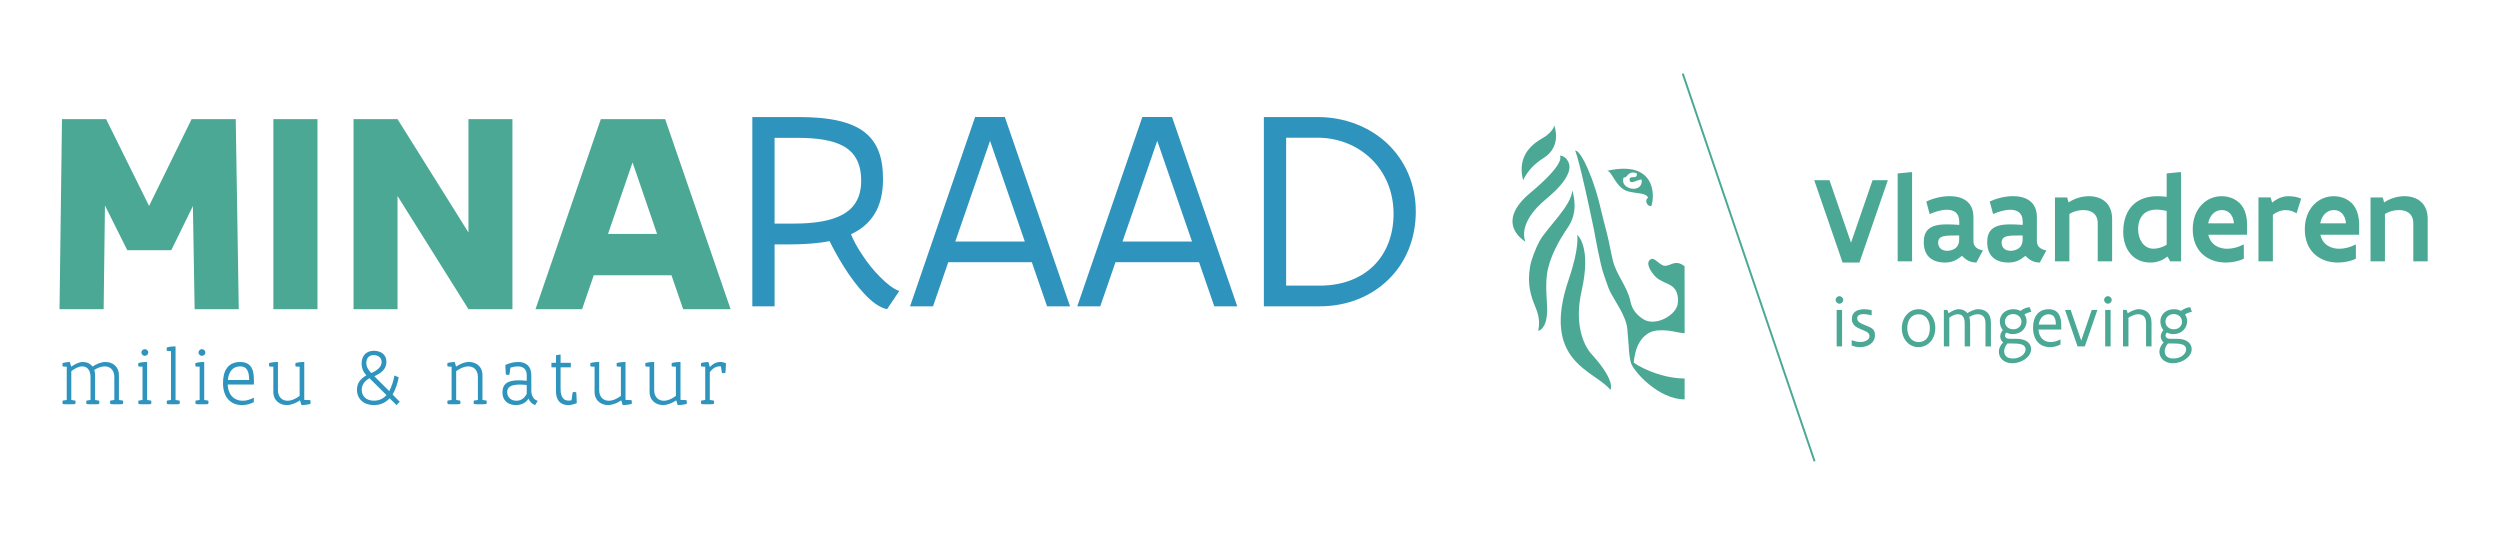 <?xml version="1.0" encoding="iso-8859-1"?>
<!-- Generator: Adobe Illustrator 16.0.4, SVG Export Plug-In . SVG Version: 6.00 Build 0)  -->
<!DOCTYPE svg PUBLIC "-//W3C//DTD SVG 1.1//EN" "http://www.w3.org/Graphics/SVG/1.1/DTD/svg11.dtd">
<svg version="1.1" id="Layer_1" xmlns="http://www.w3.org/2000/svg" xmlns:xlink="http://www.w3.org/1999/xlink" x="0px" y="0px"
	 width="420px" height="90px" viewBox="0 0 420 90" style="enable-background:new 0 0 420 90;" xml:space="preserve">
<polygon style="fill:#4AA894;" points="28.774,42.034 21.384,42.034 17.631,34.524 17.413,51.943 10,51.943 10.413,20.015 
	17.825,20.015 25.043,34.598 32.19,20.015 39.604,20.015 40.112,51.943 32.698,51.943 32.407,34.622 "/>
<rect x="45.926" y="20.014" style="fill:#4AA894;" width="7.412" height="31.929"/>
<polygon style="fill:#4AA894;" points="66.783,51.941 59.393,51.941 59.393,20.014 66.783,20.014 78.7,39.055 78.7,20.014 
	86.088,20.014 86.088,51.941 78.7,51.941 66.783,32.925 "/>
<path style="fill:#4AA894;" d="M110.387,39.297l-4.119-12.016l-4.117,12.016H110.387z M99.752,46.249l-1.963,5.693h-7.823
	l10.973-31.929h10.804l10.998,31.929h-7.97l-1.963-5.693H99.752z"/>
<g>
	<path style="fill:#2E94BD;" d="M11.959,61.593c0.351-0.222,0.681-0.424,1.005-0.564c0.324-0.135,0.641-0.215,0.984-0.215
		c0.594,0,1.193,0.234,1.599,0.772c0.323-0.208,0.667-0.402,1.038-0.545c0.37-0.134,0.748-0.228,1.145-0.228
		c0.533,0,1.093,0.161,1.524,0.524c0.426,0.361,0.722,0.927,0.722,1.712v4.145c0.263,0.033,0.512,0.075,0.674,0.108
		c0.027,0.054,0.041,0.175,0.041,0.288c0,0.114-0.02,0.229-0.067,0.281c-0.007,0.009-0.034,0.015-0.081,0.021
		c-0.101,0.006-0.257,0.021-0.425,0.021c-0.088,0.007-0.162,0.007-0.236,0.007h-0.58c-0.155,0-0.324-0.007-0.472-0.014
		c-0.074-0.008-0.142-0.008-0.189-0.014c-0.101-0.007-0.108-0.034-0.128-0.14c-0.013-0.049-0.021-0.103-0.021-0.163
		c0-0.113,0.014-0.234,0.041-0.288c0.162-0.033,0.412-0.075,0.674-0.108v-3.862c0-0.618-0.196-1.067-0.492-1.357
		c-0.303-0.288-0.707-0.422-1.133-0.422c-0.593,0-1.227,0.261-1.746,0.604c0.094,0.256,0.142,0.551,0.142,0.894v4.145
		c0.263,0.033,0.512,0.075,0.674,0.108c0.027,0.054,0.04,0.175,0.04,0.288c0,0.114-0.02,0.229-0.067,0.281
		c-0.007,0.009-0.034,0.015-0.081,0.021c-0.101,0.006-0.256,0.021-0.425,0.021c-0.088,0.007-0.162,0.007-0.236,0.007h-0.579
		c-0.155,0-0.324-0.007-0.472-0.014c-0.074-0.008-0.142-0.008-0.189-0.014c-0.101-0.007-0.108-0.034-0.128-0.14
		c-0.014-0.049-0.021-0.103-0.021-0.163c0-0.113,0.014-0.234,0.041-0.288c0.161-0.033,0.411-0.075,0.674-0.108v-3.862
		c0-0.618-0.162-1.067-0.418-1.357c-0.256-0.288-0.607-0.422-0.984-0.422c-0.317,0-0.627,0.094-0.938,0.241
		c-0.31,0.147-0.613,0.355-0.889,0.564v4.836c0.263,0.033,0.512,0.075,0.673,0.108c0.027,0.054,0.041,0.175,0.041,0.288
		c0,0.114-0.02,0.229-0.067,0.281c-0.007,0.009-0.034,0.015-0.081,0.021c-0.101,0.006-0.256,0.021-0.425,0.021
		c-0.088,0.007-0.162,0.007-0.236,0.007h-0.58c-0.155,0-0.324-0.007-0.472-0.014c-0.074-0.008-0.141-0.008-0.188-0.014
		c-0.101-0.007-0.109-0.034-0.129-0.14c-0.013-0.049-0.02-0.103-0.02-0.163c0-0.113,0.013-0.234,0.04-0.288
		c0.163-0.033,0.412-0.075,0.675-0.108v-5.589c-0.135,0-0.284-0.007-0.411-0.013c-0.128-0.007-0.229-0.021-0.264-0.027
		c-0.02-0.027-0.04-0.134-0.04-0.249c-0.007-0.114-0.007-0.248,0.02-0.323c0.195-0.06,0.438-0.106,0.661-0.134
		c0.115-0.012,0.216-0.027,0.317-0.033c0.094-0.006,0.175-0.006,0.236-0.013L11.959,61.593z"/>
	<path style="fill:#2E94BD;" d="M23.749,59.222c0-0.155,0.068-0.29,0.175-0.396c0.108-0.101,0.25-0.169,0.404-0.169
		c0.156,0,0.297,0.068,0.405,0.169c0.108,0.106,0.176,0.241,0.176,0.396c0,0.154-0.068,0.288-0.176,0.388
		c-0.108,0.108-0.249,0.176-0.405,0.176c-0.154,0-0.296-0.067-0.404-0.176C23.816,59.51,23.749,59.376,23.749,59.222 M24.712,60.813
		v6.381c0.263,0.033,0.513,0.074,0.674,0.108c0.027,0.054,0.041,0.175,0.041,0.288c0,0.115-0.021,0.229-0.068,0.282
		c-0.006,0.008-0.033,0.014-0.081,0.021c-0.101,0.006-0.255,0.021-0.424,0.021c-0.088,0.007-0.162,0.007-0.237,0.007h-0.579
		c-0.156,0-0.324-0.007-0.472-0.013c-0.074-0.009-0.141-0.009-0.189-0.015c-0.101-0.007-0.108-0.034-0.128-0.14
		c-0.014-0.048-0.02-0.103-0.02-0.163c0-0.113,0.013-0.234,0.04-0.288c0.162-0.034,0.411-0.075,0.675-0.108v-5.589
		c-0.136,0-0.291-0.007-0.418-0.013c-0.128-0.007-0.229-0.021-0.264-0.027c-0.02-0.026-0.04-0.134-0.04-0.249
		c-0.007-0.113-0.007-0.248,0.02-0.322c0.243-0.08,0.56-0.127,0.829-0.154l0.338-0.021c0.094-0.006,0.155-0.006,0.175-0.006H24.712z
		"/>
	<path style="fill:#2E94BD;" d="M29.494,58.193v9.001c0.263,0.033,0.512,0.074,0.674,0.108c0.027,0.054,0.04,0.175,0.04,0.288
		c0,0.115-0.02,0.229-0.067,0.282c-0.007,0.008-0.034,0.014-0.081,0.021c-0.101,0.006-0.256,0.021-0.425,0.021
		c-0.088,0.007-0.162,0.007-0.236,0.007H28.82c-0.156,0-0.324-0.007-0.472-0.013c-0.074-0.009-0.142-0.009-0.189-0.015
		c-0.101-0.007-0.108-0.033-0.128-0.141c-0.014-0.047-0.021-0.101-0.021-0.162c0-0.113,0.014-0.234,0.041-0.288
		c0.162-0.034,0.411-0.075,0.674-0.108v-8.208c-0.135,0-0.29-0.007-0.418-0.014c-0.128-0.008-0.229-0.021-0.263-0.026
		c-0.02-0.027-0.04-0.136-0.04-0.248c-0.008-0.115-0.008-0.249,0.02-0.324c0.242-0.079,0.559-0.127,0.829-0.154l0.337-0.021
		c0.095-0.006,0.155-0.006,0.176-0.006H29.494z"/>
	<path style="fill:#2E94BD;" d="M33.345,59.222c0-0.155,0.068-0.29,0.175-0.396c0.108-0.101,0.25-0.169,0.404-0.169
		c0.156,0,0.297,0.068,0.405,0.169c0.108,0.106,0.176,0.241,0.176,0.396c0,0.154-0.068,0.288-0.176,0.388
		c-0.108,0.108-0.249,0.176-0.405,0.176c-0.154,0-0.296-0.067-0.404-0.176C33.413,59.51,33.345,59.376,33.345,59.222 M34.309,60.813
		v6.381c0.263,0.033,0.513,0.074,0.674,0.108c0.027,0.054,0.041,0.175,0.041,0.288c0,0.115-0.021,0.229-0.068,0.282
		c-0.006,0.008-0.033,0.014-0.081,0.021c-0.101,0.006-0.256,0.021-0.424,0.021c-0.088,0.007-0.162,0.007-0.237,0.007h-0.579
		c-0.156,0-0.324-0.007-0.472-0.013c-0.075-0.009-0.142-0.009-0.189-0.015c-0.101-0.007-0.108-0.034-0.128-0.14
		c-0.014-0.048-0.02-0.103-0.02-0.163c0-0.113,0.013-0.234,0.04-0.288c0.162-0.034,0.411-0.075,0.675-0.108v-5.589
		c-0.136,0-0.291-0.007-0.418-0.013c-0.129-0.007-0.23-0.021-0.264-0.027c-0.02-0.026-0.041-0.134-0.041-0.249
		c-0.006-0.113-0.006-0.248,0.021-0.322c0.243-0.08,0.56-0.127,0.83-0.154l0.337-0.021c0.094-0.006,0.155-0.006,0.175-0.006H34.309z
		"/>
	<path style="fill:#2E94BD;" d="M40.339,61.553c-0.648,0-1.127,0.24-1.464,0.646c-0.337,0.408-0.532,0.986-0.593,1.638h3.573
		c0-0.597-0.06-1.168-0.276-1.592C41.356,61.819,40.979,61.553,40.339,61.553 M42.658,64.596h-4.403
		c0.034,0.92,0.323,1.599,0.776,2.048c0.451,0.457,1.051,0.681,1.726,0.681c0.344,0,0.633-0.042,0.93-0.13
		c0.297-0.079,0.586-0.208,0.93-0.376l0.027,0.021v0.719c-0.721,0.356-1.355,0.496-2.002,0.496c-0.87,0-1.665-0.288-2.239-0.893
		c-0.573-0.604-0.937-1.524-0.937-2.814c0-0.995,0.195-1.888,0.654-2.519c0.458-0.633,1.18-1.015,2.231-1.015
		c0.702,0,1.181,0.188,1.524,0.483c0.344,0.302,0.533,0.705,0.641,1.156c0.108,0.449,0.135,0.933,0.142,1.383V64.596z"/>
	<path style="fill:#2E94BD;" d="M51.117,60.813v6.381h0.27c0.216,0,0.431,0.015,0.593,0.021c0.162,0.007,0.155-0.006,0.182,0.148
		c0.014,0.079,0.02,0.16,0.02,0.241c0,0.113-0.013,0.201-0.047,0.255c-0.27,0.081-0.6,0.135-0.883,0.161
		c-0.141,0.015-0.27,0.021-0.371,0.027c-0.108,0.006-0.176,0.006-0.196,0.006h-0.04l-0.243-0.791
		c-0.33,0.215-0.687,0.416-1.065,0.557c-0.378,0.141-0.776,0.234-1.16,0.234c-0.539,0-1.105-0.167-1.531-0.53
		c-0.431-0.362-0.727-0.92-0.727-1.705v-4.213c-0.136,0-0.284-0.007-0.412-0.013c-0.128-0.007-0.229-0.021-0.263-0.027
		c-0.02-0.026-0.04-0.134-0.04-0.249c-0.007-0.113-0.007-0.248,0.02-0.322c0.242-0.08,0.559-0.127,0.829-0.154l0.337-0.021
		c0.095-0.006,0.155-0.006,0.176-0.006h0.128v4.722c0,0.617,0.195,1.068,0.492,1.358c0.296,0.294,0.702,0.431,1.126,0.431
		c0.358,0,0.728-0.097,1.079-0.25c0.344-0.155,0.674-0.35,0.95-0.564v-4.904c-0.134,0-0.282-0.007-0.41-0.013
		c-0.129-0.007-0.23-0.021-0.264-0.027c-0.02-0.026-0.04-0.134-0.04-0.249c-0.007-0.113-0.007-0.248,0.02-0.322
		c0.243-0.08,0.56-0.127,0.83-0.154l0.337-0.021c0.094-0.006,0.155-0.006,0.175-0.006H51.117z"/>
	<path style="fill:#2E94BD;" d="M61.541,60.987c0,0.369,0.102,0.679,0.264,0.947c0.154,0.276,0.357,0.524,0.572,0.739
		c0.736-0.322,1.174-0.664,1.423-0.987c0.25-0.323,0.311-0.632,0.311-0.894c0-0.437-0.21-0.727-0.479-0.899
		c-0.27-0.175-0.607-0.242-0.876-0.242C62.026,59.651,61.541,60.154,61.541,60.987 M62.815,67.315c0.856,0,1.571-0.322,2.111-0.939
		l-2.866-2.849c-0.331,0.208-0.654,0.45-0.89,0.766c-0.243,0.321-0.398,0.712-0.398,1.195c0,0.531,0.183,0.988,0.533,1.31
		C61.655,67.122,62.168,67.315,62.815,67.315 M66.309,63.104l0.674,0.276c-0.087,0.538-0.243,1.089-0.425,1.592
		c-0.182,0.503-0.391,0.954-0.6,1.31l1.201,1.216l-0.547,0.558l-1.153-1.142c-0.701,0.759-1.591,1.142-2.643,1.142
		c-0.816,0-1.53-0.242-2.036-0.686c-0.506-0.442-0.809-1.088-0.809-1.9c0-1.048,0.505-1.774,1.578-2.419
		c-0.459-0.477-0.796-1.115-0.796-1.981c0-0.624,0.175-1.162,0.526-1.538c0.344-0.376,0.856-0.599,1.537-0.599
		c0.513,0,1.038,0.127,1.436,0.424c0.398,0.296,0.661,0.759,0.661,1.431c0,0.691-0.263,1.176-0.654,1.552s-0.904,0.639-1.369,0.874
		l2.502,2.491c0.209-0.396,0.398-0.853,0.546-1.31c0.148-0.451,0.256-0.893,0.317-1.29H66.309z"/>
	<path style="fill:#2E94BD;" d="M80.38,67.92c-0.155,0-0.323-0.006-0.472-0.013c-0.074-0.008-0.141-0.008-0.189-0.014
		c-0.101-0.006-0.107-0.033-0.128-0.141c-0.014-0.048-0.02-0.102-0.02-0.162c0-0.113,0.014-0.234,0.041-0.288
		c0.161-0.033,0.41-0.075,0.674-0.108v-3.862c0-0.618-0.196-1.067-0.493-1.357c-0.296-0.288-0.7-0.422-1.126-0.422
		c-0.357,0-0.727,0.094-1.071,0.24c-0.351,0.148-0.682,0.351-0.958,0.565v4.836c0.263,0.033,0.513,0.075,0.674,0.108
		c0.027,0.054,0.041,0.175,0.041,0.288c0,0.114-0.021,0.229-0.068,0.281c-0.006,0.009-0.033,0.016-0.081,0.021
		c-0.101,0.006-0.256,0.021-0.424,0.021c-0.088,0.006-0.162,0.006-0.236,0.006h-0.58c-0.156,0-0.324-0.006-0.473-0.013
		c-0.074-0.008-0.14-0.008-0.188-0.014c-0.101-0.006-0.108-0.033-0.128-0.141c-0.014-0.048-0.02-0.102-0.02-0.162
		c0-0.113,0.013-0.234,0.04-0.288c0.162-0.033,0.411-0.075,0.675-0.108v-5.589c-0.136,0-0.284-0.006-0.412-0.013
		s-0.229-0.021-0.263-0.027c-0.02-0.027-0.04-0.134-0.04-0.248c-0.007-0.115-0.007-0.249,0.02-0.324
		c0.195-0.06,0.438-0.105,0.66-0.133c0.115-0.013,0.216-0.028,0.317-0.034c0.095-0.006,0.176-0.006,0.237-0.013l0.229,0.779
		c0.667-0.431,1.389-0.779,2.178-0.779c0.539,0,1.105,0.161,1.537,0.523c0.424,0.362,0.721,0.928,0.721,1.713v4.145
		c0.263,0.033,0.513,0.075,0.675,0.108c0.027,0.054,0.04,0.175,0.04,0.288c0,0.114-0.02,0.229-0.067,0.281
		c-0.007,0.009-0.034,0.016-0.082,0.021c-0.101,0.006-0.255,0.021-0.424,0.021c-0.088,0.006-0.162,0.006-0.236,0.006H80.38z"/>
	<path style="fill:#2E94BD;" d="M88.492,64.676c-0.249-0.027-0.451-0.047-0.62-0.053c-0.088,0-0.162,0-0.236-0.009h-0.223
		c-0.269,0-0.606,0-0.93,0.049c-0.324,0.054-0.647,0.147-0.883,0.336c-0.236,0.188-0.391,0.463-0.391,0.872
		c0,0.396,0.135,0.754,0.404,1.015c0.264,0.269,0.641,0.438,1.127,0.438c0.748,0,1.341-0.37,1.752-1.155V64.676z M84.899,61.311
		c0.654-0.302,1.429-0.497,2.131-0.497c0.599,0,1.159,0.141,1.571,0.497c0.404,0.355,0.66,0.934,0.66,1.799v2.474
		c0,0.409,0.081,0.8,0.257,1.107c0.175,0.31,0.445,0.552,0.822,0.64l-0.439,0.724c-0.512-0.167-0.902-0.576-1.118-1.087
		c-0.182,0.314-0.459,0.584-0.816,0.779c-0.358,0.194-0.796,0.308-1.288,0.308c-0.304,0-0.668-0.046-0.998-0.173
		s-0.647-0.33-0.883-0.653c-0.236-0.314-0.385-0.739-0.385-1.323c0-0.65,0.189-1.153,0.621-1.497
		c0.431-0.344,1.106-0.517,2.056-0.517c0.358,0,0.782,0.027,1.402,0.079v-0.966c0-0.539-0.189-0.908-0.465-1.136
		c-0.276-0.229-0.661-0.315-1.045-0.315c-0.351,0-0.782,0.073-1.233,0.207c-0.028,0.242-0.068,0.511-0.102,0.739
		c-0.02,0.113-0.034,0.215-0.047,0.302c-0.02,0.088-0.034,0.142-0.047,0.169c-0.155,0.027-0.412,0.013-0.566-0.06
		c-0.007-0.027-0.014-0.109-0.021-0.242c-0.02-0.27-0.04-0.625-0.053-0.96C84.905,61.539,84.899,61.411,84.899,61.311"/>
	<path style="fill:#2E94BD;" d="M96.896,67.727c-0.465,0.181-0.904,0.328-1.443,0.328c-0.506,0-1.018-0.135-1.403-0.49
		c-0.384-0.356-0.647-0.94-0.647-1.854v-4.003h-0.762v-0.76h0.762v-1.262l0.694-0.128h0.082v1.39h1.719v0.76h-1.719v3.586
		c0,0.732,0.128,1.237,0.363,1.553c0.237,0.323,0.567,0.457,0.972,0.457c0.169,0,0.337-0.021,0.505-0.066
		c0.027-0.242,0.074-0.551,0.115-0.82c0.02-0.134,0.041-0.255,0.061-0.356c0.02-0.102,0.034-0.161,0.046-0.194
		c0.156-0.028,0.412-0.013,0.567,0.061c0.007,0.021,0.007,0.066,0.014,0.142l0.02,0.288c0.013,0.221,0.027,0.497,0.033,0.753
		c0.007,0.128,0.007,0.248,0.014,0.354C96.896,67.578,96.896,67.665,96.896,67.727"/>
	<path style="fill:#2E94BD;" d="M105.086,60.813v6.381h0.27c0.216,0,0.431,0.015,0.593,0.021c0.162,0.007,0.155-0.006,0.182,0.148
		c0.014,0.079,0.02,0.16,0.02,0.241c0,0.113-0.013,0.201-0.047,0.255c-0.27,0.081-0.6,0.135-0.883,0.161
		c-0.141,0.015-0.27,0.021-0.371,0.027c-0.108,0.006-0.175,0.006-0.195,0.006h-0.041l-0.243-0.791
		c-0.33,0.215-0.687,0.416-1.065,0.557s-0.776,0.234-1.159,0.234c-0.54,0-1.106-0.167-1.531-0.53
		c-0.432-0.362-0.728-0.92-0.728-1.705v-4.213c-0.136,0-0.284-0.007-0.412-0.013c-0.128-0.007-0.229-0.021-0.263-0.027
		c-0.02-0.026-0.04-0.134-0.04-0.249c-0.007-0.113-0.007-0.248,0.02-0.322c0.243-0.08,0.559-0.127,0.829-0.154l0.338-0.021
		c0.094-0.006,0.154-0.006,0.175-0.006h0.128v4.722c0,0.617,0.195,1.068,0.492,1.358c0.296,0.294,0.702,0.431,1.126,0.431
		c0.358,0,0.729-0.097,1.079-0.25c0.344-0.155,0.674-0.35,0.95-0.564v-4.904c-0.134,0-0.283-0.007-0.41-0.013
		c-0.129-0.007-0.23-0.021-0.264-0.027c-0.02-0.026-0.041-0.134-0.041-0.249c-0.006-0.113-0.006-0.248,0.021-0.322
		c0.243-0.08,0.56-0.127,0.83-0.154l0.337-0.021c0.094-0.006,0.155-0.006,0.175-0.006H105.086z"/>
	<path style="fill:#2E94BD;" d="M114.325,60.813v6.381h0.27c0.216,0,0.431,0.015,0.593,0.021c0.162,0.007,0.155-0.006,0.182,0.148
		c0.014,0.079,0.02,0.16,0.02,0.241c0,0.113-0.013,0.201-0.047,0.255c-0.27,0.081-0.6,0.135-0.883,0.161
		c-0.141,0.015-0.27,0.021-0.371,0.027c-0.108,0.006-0.176,0.006-0.195,0.006h-0.041l-0.243-0.791
		c-0.33,0.215-0.687,0.416-1.065,0.557s-0.776,0.234-1.159,0.234c-0.54,0-1.106-0.167-1.531-0.53
		c-0.432-0.362-0.728-0.92-0.728-1.705v-4.213c-0.136,0-0.284-0.007-0.412-0.013c-0.128-0.007-0.229-0.021-0.262-0.027
		c-0.021-0.026-0.041-0.134-0.041-0.249c-0.006-0.113-0.006-0.248,0.02-0.322c0.243-0.08,0.559-0.127,0.829-0.154l0.337-0.021
		c0.095-0.006,0.155-0.006,0.176-0.006h0.128v4.722c0,0.617,0.195,1.068,0.492,1.358c0.296,0.294,0.702,0.431,1.126,0.431
		c0.358,0,0.729-0.097,1.079-0.25c0.344-0.155,0.674-0.35,0.95-0.564v-4.904c-0.134,0-0.282-0.007-0.41-0.013
		c-0.128-0.007-0.229-0.021-0.264-0.027c-0.02-0.026-0.04-0.134-0.04-0.249c-0.007-0.113-0.007-0.248,0.02-0.322
		c0.243-0.08,0.56-0.127,0.83-0.154l0.337-0.021c0.094-0.006,0.155-0.006,0.175-0.006H114.325z"/>
	<path style="fill:#2E94BD;" d="M119.254,61.666c0.519-0.564,1.126-0.853,1.746-0.853c0.344,0,0.64,0.073,0.958,0.207
		c0,0.196-0.014,0.565-0.034,0.901c-0.014,0.167-0.028,0.322-0.034,0.457c-0.007,0.134-0.013,0.215-0.021,0.241
		c-0.154,0.074-0.411,0.087-0.566,0.06c-0.027-0.052-0.06-0.215-0.087-0.43c-0.034-0.207-0.074-0.457-0.101-0.691
		c-0.061-0.006-0.121-0.014-0.183-0.014c-0.68,0-1.2,0.336-1.685,0.974v4.676c0.263,0.033,0.512,0.074,0.674,0.108
		c0.027,0.054,0.041,0.175,0.041,0.288c0,0.115-0.021,0.229-0.068,0.282c-0.006,0.008-0.033,0.014-0.081,0.021
		c-0.101,0.006-0.256,0.021-0.424,0.021c-0.088,0.007-0.162,0.007-0.236,0.007h-0.581c-0.155,0-0.323-0.007-0.472-0.013
		c-0.074-0.009-0.141-0.009-0.188-0.015c-0.102-0.007-0.108-0.034-0.129-0.14c-0.013-0.048-0.019-0.103-0.019-0.163
		c0-0.113,0.013-0.234,0.04-0.288c0.162-0.034,0.411-0.075,0.674-0.108v-5.589c-0.135,0-0.283-0.007-0.411-0.013
		c-0.128-0.007-0.222-0.021-0.257-0.027c-0.019-0.026-0.04-0.134-0.04-0.249c-0.006-0.113-0.006-0.248,0.021-0.322
		c0.195-0.061,0.438-0.107,0.66-0.135c0.115-0.013,0.216-0.026,0.317-0.032c0.094-0.008,0.175-0.008,0.236-0.014L119.254,61.666z"/>
	<path style="fill:#2E94BD;" d="M130.129,37.562h3.208c3.476,0,6.298-0.433,8.276-1.544c1.978-1.109,3.064-2.919,3.064-5.645
		c0-2.896-1.037-4.706-2.919-5.79c-1.882-1.062-4.561-1.424-7.817-1.424h-3.812V37.562z M126.391,19.662h7.792
		c5.308,0,8.83,0.819,11.049,2.532c2.221,1.736,3.113,4.319,3.113,7.865c0,2.438-0.483,4.366-1.424,5.887
		c-0.94,1.544-2.29,2.63-3.955,3.401c0.384,0.991,1.061,2.244,1.929,3.522c0.844,1.278,1.858,2.582,2.943,3.644
		c1.061,1.086,2.171,1.979,3.233,2.388l-2.051,3.041c-1.254-0.265-2.557-1.229-3.788-2.558c-1.253-1.327-2.436-2.943-3.449-4.559
		c-1.014-1.618-1.859-3.163-2.413-4.32c-2.051,0.412-4.391,0.555-6.925,0.555h-2.315v10.4h-3.739V19.662z"/>
</g>
<path style="fill:#2E94BD;" d="M172.166,40.578l-5.839-16.912l-5.837,16.912H172.166z M159.308,44.053l-2.559,7.406h-3.859
	l10.927-31.798h4.995l10.954,31.798h-3.861l-2.556-7.406H159.308z"/>
<path style="fill:#2E94BD;" d="M200.258,40.578l-5.839-16.912l-5.837,16.912H200.258z M187.4,44.053l-2.559,7.406h-3.859
	l10.93-31.798h4.992l10.954,31.798h-3.861l-2.556-7.406H187.4z"/>
<g>
	<path style="fill:#2E94BD;" d="M216.07,47.984h5.645c3.861,0,6.949-1.253,9.095-3.376c2.125-2.126,3.308-5.14,3.308-8.686
		c0-3.788-1.448-6.997-3.767-9.24c-2.315-2.244-5.522-3.547-9.021-3.547h-5.26V47.984z M212.33,19.662h9
		c4.631,0,8.779,1.664,11.748,4.463c2.968,2.823,4.777,6.778,4.777,11.411c0,4.632-1.714,8.612-4.584,11.411
		c-2.871,2.824-6.924,4.514-11.557,4.514h-9.385V19.662z"/>
</g>
<polygon style="fill:#4AA894;" points="317.154,30.275 312.388,44.105 309.555,44.105 304.791,30.275 307.353,30.275 
	310.973,40.776 314.589,30.275 "/>
<polygon style="fill:#4AA894;" points="320.918,28.931 321.229,28.931 321.229,43.9 318.809,43.9 318.809,29.139 "/>
<g>
	<path style="fill:#4AA894;" d="M332.031,44.106c-0.787,0-1.611-0.248-2.406-1.129c-0.425,0.32-0.8,0.601-1.242,0.799
		c-0.457,0.206-0.961,0.33-1.656,0.33c-0.741,0-1.621-0.146-2.315-0.641c-0.702-0.497-1.22-1.345-1.22-2.783
		c0-0.938,0.229-1.694,0.807-2.2s1.521-0.785,2.957-0.785c0.579,0,1.25,0,2.202,0.084v-0.537c0-0.747-0.235-1.263-0.618-1.573
		c-0.384-0.309-0.902-0.435-1.48-0.435c-0.918,0-2.006,0.332-2.873,0.732l-0.57-2.105c1.129-0.539,2.566-0.91,3.919-0.91
		c1.066,0,2.056,0.227,2.802,0.784c0.734,0.558,1.2,1.438,1.2,2.751v3.988c0,0.508,0.164,0.86,0.454,1.107
		c0.28,0.25,0.672,0.404,1.139,0.495L332.031,44.106z M329.146,39.56c-1.125,0-2.003-0.021-2.603,0.121
		c-0.601,0.146-0.934,0.458-0.934,1.086c0,0.881,0.634,1.366,1.511,1.366c0.302,0,0.806-0.062,1.241-0.334
		c0.436-0.264,0.784-0.752,0.784-1.59V39.56z"/>
	<path style="fill:#4AA894;" d="M342.689,44.106c-0.786,0-1.61-0.248-2.406-1.129c-0.424,0.32-0.799,0.601-1.241,0.799
		c-0.457,0.206-0.961,0.33-1.653,0.33c-0.744,0-1.625-0.146-2.318-0.641c-0.702-0.497-1.221-1.345-1.221-2.783
		c0-0.938,0.229-1.694,0.81-2.2c0.578-0.506,1.519-0.785,2.955-0.785c0.579,0,1.25,0,2.202,0.084v-0.537
		c0-0.747-0.236-1.263-0.619-1.573c-0.385-0.309-0.899-0.435-1.479-0.435c-0.92,0-2.008,0.332-2.875,0.732l-0.57-2.105
		c1.13-0.539,2.566-0.91,3.92-0.91c1.066,0,2.056,0.227,2.802,0.784c0.733,0.558,1.2,1.438,1.2,2.751v3.988
		c0,0.508,0.165,0.86,0.453,1.107c0.281,0.25,0.673,0.404,1.139,0.495L342.689,44.106z M339.805,39.56
		c-1.125,0-2.004-0.021-2.604,0.121c-0.6,0.146-0.93,0.458-0.93,1.086c0,0.881,0.631,1.366,1.509,1.366
		c0.301,0,0.805-0.062,1.239-0.334c0.436-0.264,0.785-0.752,0.785-1.59V39.56z"/>
	<path style="fill:#4AA894;" d="M345.233,33.17h2.046l0.236,0.836c0.992-0.662,2.225-1.046,3.424-1.046
		c1.022,0,2.007,0.28,2.72,0.899c0.714,0.623,1.177,1.563,1.177,2.918V43.9h-2.418v-6.409c0-0.796-0.29-1.355-0.734-1.706
		c-0.444-0.353-1.043-0.495-1.694-0.495c-0.828,0-1.677,0.245-2.336,0.658V43.9h-2.42V33.17z"/>
	<path style="fill:#4AA894;" d="M366.418,43.899h-1.829l-0.438-0.807c-0.824,0.62-1.695,1.015-2.882,1.015
		c-1.54,0-2.69-0.62-3.444-1.572c-0.752-0.951-1.125-2.232-1.125-3.557c0-2.026,0.609-3.536,1.621-4.539
		c1.014-0.991,2.44-1.479,4.096-1.479c0.486,0,1.014,0.035,1.582,0.104v-3.926l2.049-0.209h0.371V43.899z M363.998,35.442
		c-0.609-0.152-1.229-0.225-1.717-0.225c-0.92,0-1.694,0.269-2.232,0.824c-0.538,0.56-0.85,1.387-0.85,2.503
		c0,0.815,0.23,1.611,0.662,2.225c0.437,0.609,1.074,1.014,1.933,1.014c0.737,0,1.554-0.263,2.204-0.663V35.442z"/>
	<path style="fill:#4AA894;" d="M376.963,41.12v2.346c-0.951,0.465-2.131,0.642-3.051,0.642c-1.488,0-2.863-0.467-3.875-1.387
		c-1.016-0.92-1.656-2.325-1.656-4.188c0-1.808,0.6-3.194,1.51-4.145c0.899-0.94,2.108-1.426,3.318-1.426
		c0.342,0,0.949,0.039,1.583,0.259c0.63,0.217,1.322,0.63,1.841,1.342c0.517,0.713,0.877,1.771,0.877,3.258v1.612h-6.512
		c0.196,0.869,0.641,1.459,1.219,1.828c0.569,0.374,1.26,0.53,1.955,0.53c0.907,0,1.87-0.259,2.698-0.703L376.963,41.12z
		 M375.297,37.521c-0.051-0.786-0.33-1.347-0.701-1.716c-0.373-0.361-0.849-0.518-1.314-0.518c-0.495,0-1.001,0.166-1.416,0.526
		c-0.425,0.372-0.746,0.933-0.898,1.707H375.297z"/>
	<path style="fill:#4AA894;" d="M385.822,35.836c-0.609-0.371-1.211-0.537-1.82-0.537c-0.787,0-1.508,0.29-2.16,0.784V43.9h-2.42
		V33.168h2.048l0.247,0.88c0.746-0.631,1.654-1.086,2.732-1.086c0.287,0,0.69,0.021,1.084,0.091
		c0.394,0.075,0.776,0.179,1.056,0.332L385.822,35.836z"/>
	<path style="fill:#4AA894;" d="M395.789,41.12v2.346c-0.95,0.465-2.131,0.642-3.049,0.642c-1.49,0-2.865-0.467-3.877-1.387
		c-1.016-0.92-1.656-2.325-1.656-4.188c0-1.808,0.601-3.194,1.511-4.145c0.899-0.94,2.108-1.426,3.319-1.426
		c0.341,0,0.949,0.039,1.582,0.259c0.629,0.217,1.322,0.63,1.84,1.342c0.518,0.713,0.878,1.771,0.878,3.258v1.612h-6.513
		c0.196,0.869,0.642,1.459,1.221,1.828c0.568,0.374,1.259,0.53,1.953,0.53c0.908,0,1.871-0.259,2.699-0.703L395.789,41.12z
		 M394.123,37.521c-0.051-0.786-0.329-1.347-0.7-1.716c-0.373-0.361-0.849-0.518-1.315-0.518c-0.494,0-1.001,0.166-1.416,0.526
		c-0.425,0.372-0.744,0.933-0.897,1.707H394.123z"/>
	<path style="fill:#4AA894;" d="M398.249,33.17h2.046l0.237,0.836c0.992-0.662,2.224-1.046,3.424-1.046
		c1.022,0,2.005,0.28,2.718,0.899c0.715,0.623,1.178,1.563,1.178,2.918V43.9h-2.418v-6.409c0-0.796-0.291-1.355-0.733-1.706
		c-0.444-0.353-1.043-0.495-1.696-0.495c-0.826,0-1.676,0.245-2.335,0.658V43.9h-2.42V33.17z"/>
</g>
<rect x="259.401" y="44.688" transform="matrix(0.322 0.947 -0.947 0.322 241.653 -247.728)" style="fill:#4AA894;" width="68.771" height="0.334"/>
<g>
	<path style="fill:#4AA894;" d="M283.008,44.722c-1.598-1.219-2.346,0.009-3.35-0.072c-0.852-0.067-1.65-1.438-2.305-1.111
		c-1.258,0.638,0.501,2.897,1.265,3.359c0.679,0.406,1.537,0.78,1.743,0.876c1.008,0.472,1.41,1.186,1.537,2.302
		c0.029,0.255,0,0.839-0.064,1.108c-0.459,1.954-3.884,3.731-5.848,2.39c-0.928-0.639-1.771-1.455-2.066-2.907
		c-0.527-2.568-2.383-4.454-2.976-6.972c-0.362-1.524-0.629-3.136-1.028-4.672c-0.404-1.587-0.822-3.163-1.154-4.605
		c-0.303-1.34-0.942-3.345-1.403-4.566c-1.879-4.904-2.726-4.546-2.726-4.546s0.684,1.356,3.17,13.375
		c0.103,0.493,1.007,5.785,1.666,7.529c0.234,0.624,0.647,1.957,0.918,2.547c0.791,1.723,2.881,4.333,3.017,6.684
		c0.082,1.361,0.235,2.487,0.269,3.52c0.02,0.301,0.152,1.526,0.349,2.073c0.51,1.433,4.626,6.062,8.996,6.062v-3.509
		c-4.341,0-8.433-2.434-8.534-2.69c-0.062-0.113,0.227-1.773,0.521-2.512c0.568-1.428,1.642-2.738,3.527-2.876
		c2.104-0.149,3.374,0.46,4.485,0.46L283.008,44.722z"/>
	<path style="fill:#4AA894;" d="M264.148,31.986c-0.161,2.626-4.227,6.223-5.502,8.524c-0.623,1.134-1.387,3.079-1.582,4.207
		c-0.541,3.135,0.143,5.084,0.908,6.917c1.349,3.229-0.182,4.41,0.871,3.759c1.301-1.062,1.104-3.537,1.008-5.083
		c-0.073-1.253-0.16-2.68,0.031-4.176c0.36-2.795,2.053-5.797,3.5-7.896C265.1,35.738,264.475,33.149,264.148,31.986"/>
	<path style="fill:#4AA894;" d="M264.967,39.45c0,0,0.433,2.082-1.403,7.435c-4.802,14,4.373,15.325,6.985,18.615
		c0,0,1.01-1.422-3.153-5.988c-1.517-1.669-2.888-5.342-1.694-10.59C267.43,41.32,264.967,39.45,264.967,39.45"/>
	<path style="fill:#4AA894;" d="M255.885,30.271c-0.221-0.826-0.287-1.567-0.238-2.225c0.221-3.289,3.209-4.625,3.955-5.115
		c0,0,1.342-0.92,1.514-1.847c0,0,1.377,3.463-1.776,5.446C257.738,27.536,256.652,28.716,255.885,30.271"/>
	<path style="fill:#4AA894;" d="M263.418,27.091c0.17,0.334,1.408,2.146-3.662,6.334c-5.063,4.179-3.481,7.167-3.481,7.167
		s-5.401-3.007,0.821-8.199c6.223-5.187,4.945-6.237,4.945-6.237S262.933,26.11,263.418,27.091"/>
	<path style="fill:#4AA894;" d="M270.001,28.692c0.875,0.114,1.435,2.849,3.46,3.443c1.491,0.432,3.073,0.199,3.426,1.095
		c-0.684,0.362-0.145,1.564,0.545,1.368C277.998,33.005,278.282,26.832,270.001,28.692 M272.729,29.923
		c0.076-0.196,0.182-0.04,0.404-0.177c0.237-0.226,0.479-0.592,0.863-0.716c0.275-0.081,0.654-0.044,0.914,0.055
		c0.169,0.046,0.066,0.484-0.064,0.6c-0.273,0.201-1.082-0.131-1.082,0.475c0.033,0.996,1.345-0.031,2.029-0.004
		C276.128,32.582,272.135,31.917,272.729,29.923"/>
	<path style="fill:#4AA894;" d="M308.562,52.066h0.909v6.133h-0.909V52.066z M308.386,50.393c0-0.354,0.278-0.633,0.633-0.633
		c0.353,0,0.638,0.278,0.638,0.633c0,0.343-0.295,0.628-0.638,0.628C308.688,51.021,308.386,50.725,308.386,50.393"/>
	<path style="fill:#4AA894;" d="M311.084,57.185l0.034-0.03c0.39,0.153,0.97,0.308,1.413,0.308c0.645,0,1.543-0.297,1.543-0.995
		c0-0.323-0.184-0.537-0.461-0.707c-0.367-0.23-1.005-0.416-1.566-0.717c-0.645-0.343-0.94-0.838-0.94-1.481
		c0-1.171,0.969-1.613,2.087-1.613c0.449,0,0.887,0.07,1.247,0.17v0.829l-0.036,0.016c-0.324-0.089-0.928-0.193-1.354-0.193
		c-0.537,0-1.039,0.158-1.039,0.715c0,0.336,0.195,0.566,0.479,0.744c0.385,0.255,1.117,0.467,1.708,0.769
		c0.626,0.324,0.791,0.698,0.791,1.354c0,0.659-0.325,1.156-0.797,1.481c-0.479,0.324-1.106,0.486-1.714,0.486
		c-0.52,0-0.993-0.108-1.395-0.278V57.185z"/>
	<path style="fill:#4AA894;" d="M320.422,55.104c0,0.638,0.158,1.235,0.484,1.66c0.324,0.432,0.803,0.703,1.441,0.703
		c0.616,0,1.081-0.247,1.395-0.656c0.313-0.406,0.474-0.987,0.474-1.643c0-0.644-0.16-1.24-0.474-1.673
		c-0.313-0.432-0.785-0.697-1.424-0.697c-0.615,0-1.088,0.25-1.406,0.663C320.593,53.874,320.422,54.46,320.422,55.104
		 M319.506,55.15c0-0.892,0.295-1.689,0.797-2.269c0.498-0.579,1.206-0.935,2.04-0.935c0.833,0,1.541,0.36,2.026,0.935
		c0.485,0.571,0.762,1.366,0.762,2.238c0,0.893-0.289,1.686-0.785,2.265c-0.502,0.579-1.218,0.934-2.051,0.934
		c-0.844,0-1.537-0.361-2.021-0.934C319.789,56.817,319.506,56.025,319.506,55.15"/>
	<path style="fill:#4AA894;" d="M330.979,58.199h-0.91v-3.878c0-0.564-0.118-0.949-0.319-1.192c-0.201-0.236-0.485-0.336-0.81-0.336
		c-0.515,0-1,0.23-1.455,0.579v4.827h-0.916v-6.133h0.58l0.207,0.561c0.371-0.243,0.68-0.408,0.957-0.521
		c0.277-0.111,0.531-0.159,0.791-0.159c0.515,0,1.029,0.189,1.401,0.661c0.254-0.159,0.562-0.324,0.88-0.448
		c0.319-0.123,0.639-0.213,0.924-0.213c0.584,0,1.123,0.147,1.523,0.514c0.396,0.367,0.645,0.945,0.645,1.814v3.932h-0.916v-3.878
		c0-0.591-0.154-0.977-0.391-1.212c-0.243-0.235-0.579-0.324-0.951-0.324c-0.479,0-0.957,0.219-1.383,0.455
		c0.088,0.282,0.143,0.621,0.143,1.022V58.199z"/>
	<path style="fill:#4AA894;" d="M338.216,52.762c-0.456,0-0.806,0.174-1.04,0.413c-0.237,0.243-0.355,0.563-0.355,0.871
		c0,0.307,0.123,0.626,0.36,0.869c0.235,0.24,0.585,0.406,1.052,0.406c0.455,0,0.799-0.166,1.029-0.406
		c0.23-0.238,0.343-0.551,0.343-0.857c0-0.308-0.118-0.633-0.349-0.883C339.019,52.928,338.671,52.762,338.216,52.762
		 M337.246,57.702c-0.332,0.379-0.543,0.857-0.543,1.284c0,0.359,0.1,0.673,0.336,0.892c0.236,0.22,0.608,0.349,1.152,0.349
		c0.614,0,1.141-0.201,1.52-0.49c0.371-0.283,0.585-0.661,0.585-1.034c0-0.456-0.267-0.703-0.691-0.845
		c-0.432-0.137-1.022-0.155-1.667-0.155H337.246z M338.754,56.918c0.845,0,1.465,0.194,1.871,0.513
		c0.404,0.32,0.604,0.758,0.604,1.213c0,0.668-0.409,1.266-1.005,1.689c-0.597,0.433-1.391,0.692-2.152,0.692
		c-0.701,0-1.27-0.221-1.66-0.575c-0.389-0.348-0.608-0.838-0.608-1.382c0-0.497,0.267-1.088,0.733-1.561
		c-0.166-0.095-0.289-0.254-0.373-0.436c-0.082-0.185-0.129-0.378-0.129-0.551c0-0.331,0.152-0.71,0.442-1.069
		c-0.165-0.171-0.296-0.409-0.379-0.668c-0.081-0.254-0.129-0.532-0.129-0.791c0-0.586,0.231-1.095,0.632-1.459
		c0.402-0.367,0.969-0.586,1.637-0.586c0.455,0,0.857,0.1,1.188,0.282c0.26-0.194,0.556-0.353,0.827-0.46s0.531-0.159,0.738-0.159
		l0.272,0.772c-0.325,0.055-0.751,0.189-1.151,0.444c0.229,0.331,0.354,0.714,0.354,1.141c0,0.584-0.237,1.123-0.639,1.519
		c-0.407,0.396-0.98,0.644-1.649,0.644c-0.431,0-0.808-0.104-1.134-0.266c-0.135,0.173-0.207,0.343-0.207,0.502
		c0,0.308,0.266,0.551,0.757,0.551H338.754z"/>
	<path style="fill:#4AA894;" d="M345.389,54.537c-0.012-0.958-0.26-1.74-1.217-1.74c-0.963,0-1.519,0.757-1.666,1.74H345.389z
		 M346.287,55.363h-3.822c0.082,1.282,0.856,2.104,2.026,2.104c0.549,0,1.093-0.154,1.655-0.437l0.017,0.005v0.845
		c-0.638,0.313-1.194,0.439-1.761,0.439c-1.779,0-2.848-1.262-2.848-3.265c0-1.778,0.826-3.106,2.635-3.106
		c1.572,0,2.098,1.176,2.098,2.589V55.363z"/>
</g>
<polygon style="fill:#4AA894;" points="352.361,52.066 350.252,58.199 349.027,58.199 346.925,52.066 347.869,52.066 
	349.644,57.224 351.416,52.066 "/>
<g>
	<path style="fill:#4AA894;" d="M353.672,52.066h0.91v6.133h-0.91V52.066z M353.494,50.393c0-0.354,0.278-0.633,0.633-0.633
		c0.354,0,0.637,0.278,0.637,0.633c0,0.343-0.295,0.628-0.637,0.628C353.795,51.021,353.494,50.725,353.494,50.393"/>
	<path style="fill:#4AA894;" d="M356.664,52.066h0.615l0.172,0.567c0.254-0.166,0.561-0.338,0.887-0.467
		c0.324-0.13,0.662-0.22,0.951-0.22c0.584,0,1.123,0.147,1.524,0.514c0.396,0.367,0.644,0.945,0.644,1.813v3.925h-0.916v-3.87
		c0-0.591-0.153-0.977-0.389-1.212c-0.244-0.235-0.58-0.324-0.953-0.324c-0.283,0-0.572,0.077-0.851,0.188
		c-0.276,0.112-0.532,0.259-0.769,0.402v4.815h-0.916V52.066z"/>
	<path style="fill:#4AA894;" d="M365.188,52.762c-0.456,0-0.805,0.174-1.04,0.413c-0.236,0.243-0.354,0.563-0.354,0.871
		c0,0.307,0.124,0.626,0.36,0.869c0.235,0.24,0.584,0.406,1.051,0.406c0.455,0,0.799-0.166,1.029-0.406
		c0.23-0.238,0.344-0.551,0.344-0.857c0-0.308-0.119-0.633-0.35-0.883C365.992,52.928,365.644,52.762,365.188,52.762 M364.22,57.702
		c-0.332,0.379-0.544,0.857-0.544,1.284c0,0.359,0.1,0.673,0.336,0.892c0.236,0.22,0.609,0.349,1.152,0.349
		c0.615,0,1.142-0.201,1.52-0.49c0.372-0.283,0.585-0.661,0.585-1.034c0-0.456-0.266-0.703-0.69-0.845
		c-0.433-0.137-1.023-0.155-1.668-0.155H364.22z M365.727,56.918c0.844,0,1.465,0.194,1.872,0.513
		c0.403,0.32,0.604,0.758,0.604,1.213c0,0.668-0.409,1.266-1.006,1.689c-0.597,0.433-1.39,0.692-2.151,0.692
		c-0.702,0-1.271-0.221-1.659-0.575c-0.391-0.348-0.609-0.838-0.609-1.382c0-0.497,0.266-1.088,0.732-1.561
		c-0.166-0.095-0.289-0.254-0.372-0.436c-0.083-0.185-0.13-0.378-0.13-0.551c0-0.331,0.152-0.71,0.443-1.069
		c-0.166-0.171-0.297-0.409-0.377-0.668c-0.084-0.254-0.131-0.532-0.131-0.791c0-0.586,0.23-1.095,0.633-1.459
		c0.4-0.367,0.968-0.586,1.636-0.586c0.454,0,0.856,0.1,1.188,0.282c0.26-0.194,0.555-0.353,0.826-0.46s0.532-0.159,0.739-0.159
		l0.272,0.772c-0.326,0.055-0.752,0.189-1.152,0.444c0.23,0.331,0.355,0.714,0.355,1.141c0,0.584-0.238,1.123-0.64,1.519
		c-0.407,0.396-0.981,0.644-1.647,0.644c-0.433,0-0.811-0.104-1.136-0.266c-0.136,0.173-0.208,0.343-0.208,0.502
		c0,0.308,0.266,0.551,0.758,0.551H365.727z"/>
</g>
</svg>
